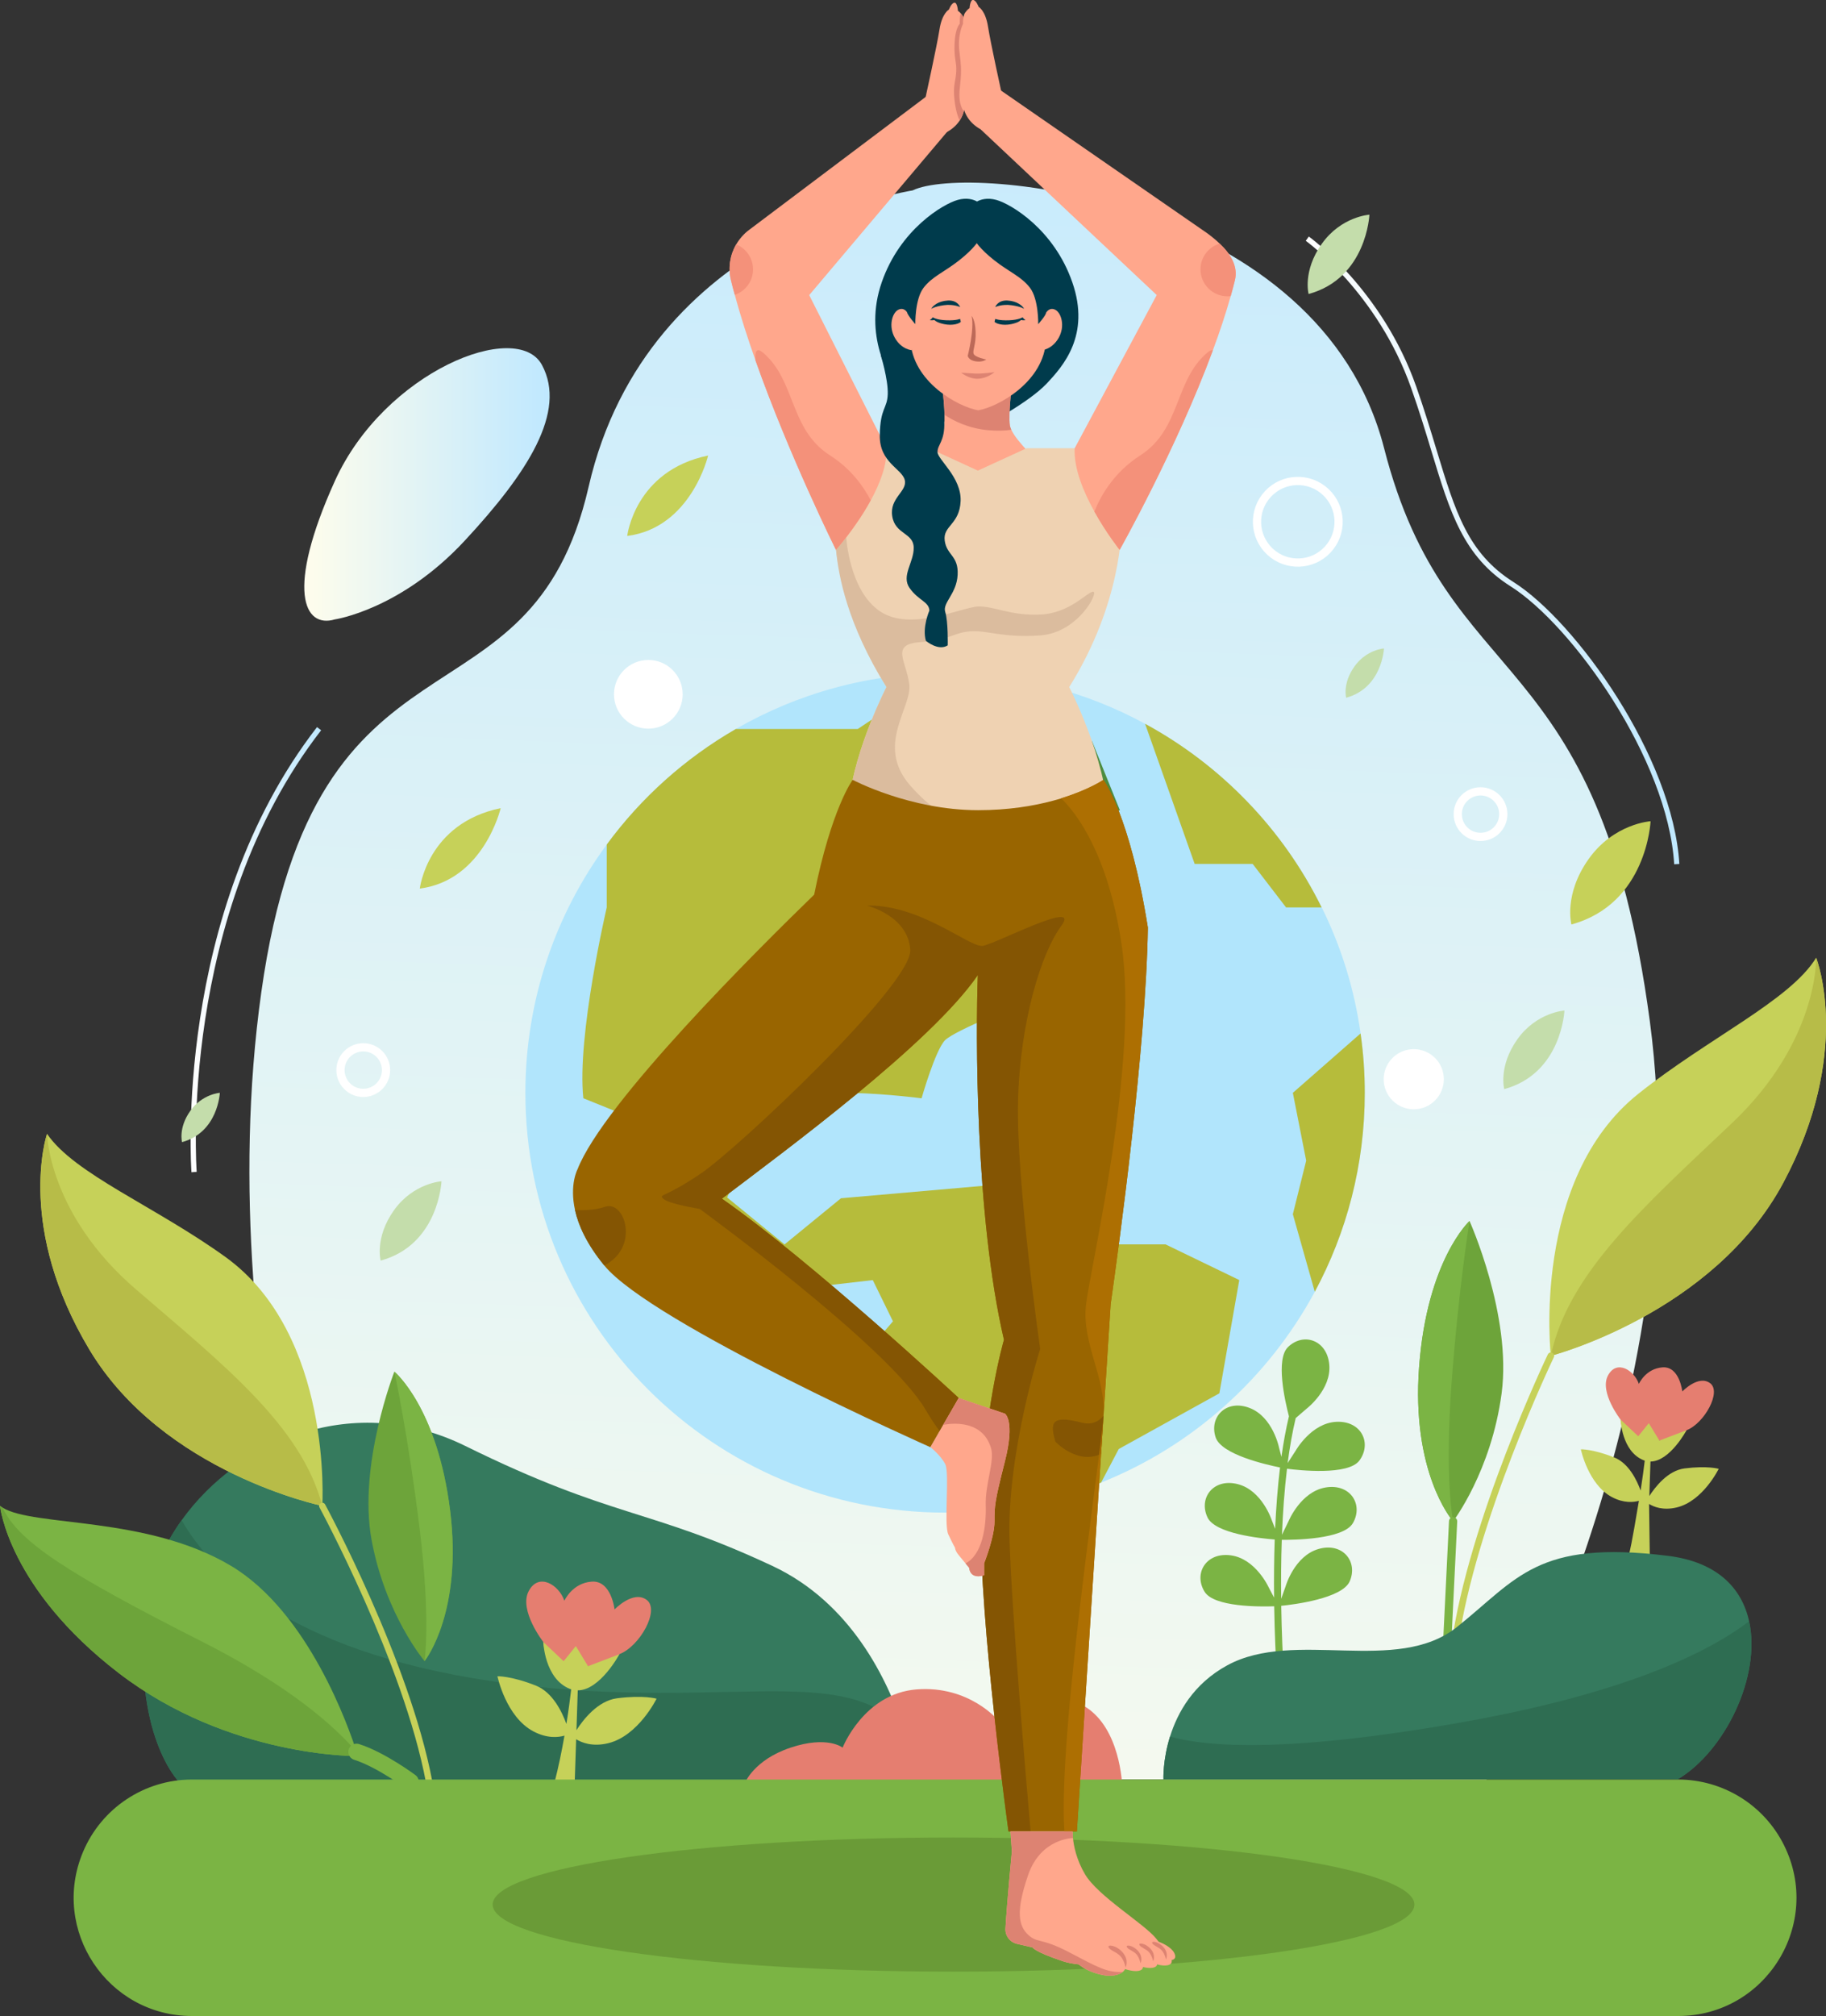 <svg width="222" height="245" viewBox="0 0 222 245" fill="none" xmlns="http://www.w3.org/2000/svg">
<rect x="0" y="0" width="222" height="245" fill="#333333" stroke="none"/>
<g clip-path="url(#clip0_20_554)">
<path d="M110.94 23.145C110.94 23.145 78.695 28.035 71.567 59.142C64.439 90.243 38.378 73.527 31.77 120.571C25.154 167.615 43.352 216.262 43.352 216.262H180.72C180.72 216.262 206.819 170.725 200.577 124.068C194.336 77.41 176.056 84.802 168.276 54.474C160.495 24.146 117.77 19.807 110.94 23.145Z" fill="url(#paint0_linear_20_554)"/>
<path d="M188.545 164.771C188.545 164.771 208.282 159.666 216.804 143.742C225.206 128.039 220.929 116.72 220.809 116.397C220.802 116.391 220.803 116.391 220.803 116.391C217.615 121.597 207.706 126.126 199.165 132.942C186.118 143.362 188.545 164.771 188.545 164.771Z" fill="#C6D159"/>
<path d="M188.545 164.771C188.545 164.771 208.282 159.666 216.804 143.742C225.206 128.039 220.929 116.72 220.809 116.397C220.802 116.391 220.802 116.391 220.802 116.391C220.802 116.391 221.126 126.481 210.589 136.47C200.052 146.465 190.636 154.681 188.545 164.771Z" fill="#B7BC48"/>
<path d="M176.652 184.87C176.658 184.876 176.665 184.882 176.665 184.882C176.665 184.882 181.309 178.801 182.564 169.319C183.818 159.843 178.661 148.385 178.661 148.385C178.661 148.385 173.497 153.116 172.527 166.139C171.59 178.808 176.399 184.566 176.652 184.87Z" fill="#6DA43A"/>
<path d="M176.652 184.87C176.658 184.876 176.665 184.882 176.665 184.882C176.665 184.882 175.607 179.764 176.475 168.128C177.336 156.486 178.667 148.385 178.667 148.385C178.667 148.385 173.503 153.116 172.534 166.139C171.589 178.808 176.399 184.566 176.652 184.87Z" fill="#7BB444"/>
<path d="M176.861 200.439C177.051 200.433 177.21 200.287 177.241 200.091C179.326 184.965 188.818 165.145 188.913 164.942C189.008 164.74 188.925 164.505 188.722 164.404C188.52 164.309 188.285 164.391 188.184 164.594C188.089 164.79 178.547 184.73 176.443 199.983C176.411 200.205 176.563 200.407 176.785 200.433C176.811 200.439 176.836 200.445 176.861 200.439Z" fill="#C6D159"/>
<path d="M176.665 184.876L175.923 200.084" stroke="#7BB444" stroke-miterlimit="10" stroke-linecap="round"/>
<path d="M53.053 216.528L51.614 201.871" stroke="#7BB444" stroke-width="2" stroke-miterlimit="10" stroke-linecap="round"/>
<path d="M111.44 216.534H21.752C21.752 216.534 15.98 210.751 17.754 195.568C18.204 191.742 19.744 188.024 22.088 184.743C29.058 174.988 43.105 169.091 56.569 175.723C74.57 184.591 78.803 183.235 93.895 190.298C103.457 194.77 107.943 204.106 109.945 210.346C111.111 213.956 111.44 216.534 111.44 216.534Z" fill="#357A5E"/>
<path d="M111.44 216.534H21.752C21.752 216.534 15.98 210.751 17.754 195.568C18.204 191.742 19.744 188.024 22.088 184.743C25.357 190.526 34.583 200.61 59.839 204.316C87.135 208.319 102.538 201.592 109.951 210.346C111.111 213.956 111.44 216.534 111.44 216.534Z" fill="#2E6D52"/>
<path d="M43.51 213.411C43.51 213.411 27.86 213.639 14.427 203.315C1.001 192.99 0 183.007 0 183.007C0.095 183.083 0.203 183.159 0.317 183.223C4.15 185.579 17.843 184.185 28.082 190.292C37.548 195.935 42.446 210.061 43.358 212.905C43.46 213.228 43.51 213.411 43.51 213.411Z" fill="#7BB444"/>
<path d="M43.51 213.411C43.51 213.411 27.86 213.639 14.427 203.315C1.001 192.99 0 183.007 0 183.007C0.095 183.083 0.203 183.159 0.317 183.223C2.243 187.346 8.129 191.178 24.641 199.54C35.356 204.968 40.767 209.89 43.352 212.905C43.46 213.228 43.51 213.411 43.51 213.411Z" fill="#6DA43A"/>
<path d="M39.183 183.007C39.183 183.007 19.87 179.01 10.879 164.03C2.021 149.259 5.608 138.117 5.715 137.8C5.722 137.794 5.722 137.794 5.722 137.794C9.048 142.678 18.837 146.579 27.417 152.762C40.507 162.206 39.183 183.007 39.183 183.007Z" fill="#C6D159"/>
<path d="M39.183 183.007C39.183 183.007 19.87 179.01 10.879 164.03C2.021 149.259 5.608 138.117 5.715 137.8C5.722 137.794 5.722 137.794 5.722 137.794C5.722 137.794 5.886 147.555 16.544 156.708C27.195 165.867 36.686 173.354 39.183 183.007Z" fill="#B7BC48"/>
<path d="M51.627 201.858C51.621 201.864 51.614 201.871 51.614 201.871C51.614 201.871 46.837 196.214 45.17 187.112C43.51 178.01 47.946 166.697 47.946 166.697C47.946 166.697 53.16 171.023 54.719 183.565C56.233 195.764 51.855 201.554 51.627 201.858Z" fill="#6DA43A"/>
<path d="M51.627 201.858C51.621 201.864 51.614 201.871 51.614 201.871C51.614 201.871 52.394 196.879 51.006 185.674C49.625 174.469 47.952 166.697 47.952 166.697C47.952 166.697 53.167 171.023 54.725 183.565C56.233 195.764 51.855 201.554 51.627 201.858Z" fill="#7BB444"/>
<path d="M52.166 216.921C51.982 216.921 51.817 216.788 51.785 216.604C49.055 202.086 38.942 183.381 38.841 183.197C38.739 183.007 38.809 182.773 38.999 182.672C39.189 182.57 39.424 182.64 39.525 182.83C39.626 183.02 49.796 201.826 52.552 216.464C52.59 216.674 52.451 216.876 52.242 216.921C52.216 216.914 52.191 216.921 52.166 216.921Z" fill="#C6D159"/>
<path d="M49.916 216.528C49.916 216.528 46.305 213.836 43.352 212.905" stroke="#7BB444" stroke-width="2" stroke-miterlimit="10" stroke-linecap="round"/>
<path d="M90.544 216.718C90.544 216.718 91.627 213.88 96.12 212.385C100.612 210.89 102.443 212.385 102.443 212.385C102.443 212.385 105.028 205.81 111.434 205.31C117.84 204.81 121.337 209.053 121.337 209.053C121.337 209.053 123.916 205.557 129.41 206.475C134.903 207.394 136.151 213.69 136.405 216.528L90.544 216.718Z" fill="#E57E70"/>
<path d="M162.465 172.79C159.418 172.942 157.542 176.268 157.542 176.268L156.547 177.807C156.801 175.881 157.118 174.038 157.53 172.334L158.854 171.194C158.854 171.194 161.889 168.869 161.61 165.835C161.331 162.801 158.423 161.889 156.573 163.726C155.084 165.202 156.205 170.212 156.706 172.119C156.338 173.658 156.034 175.318 155.793 177.047L155.508 175.951C155.508 175.951 154.773 172.201 151.922 171.105C149.077 170.01 146.967 172.214 147.797 174.684C148.494 176.762 153.899 177.991 155.622 178.339C155.331 180.759 155.141 183.28 155.027 185.788L154.615 184.737C154.615 184.737 153.43 181.101 150.471 180.36C147.512 179.612 145.687 182.057 146.809 184.414C147.74 186.377 153.183 186.954 154.976 187.093C154.894 189.525 154.875 191.92 154.9 194.155L154.247 192.914C154.247 192.914 152.67 189.43 149.647 189.018C146.625 188.6 145.079 191.229 146.454 193.446C147.607 195.308 153.164 195.27 154.913 195.207C155.02 201.858 155.464 206.881 155.47 206.989L156.326 206.913C156.313 206.805 155.876 201.782 155.768 195.15C157.232 195.004 163.181 194.27 164.094 192.173C165.133 189.779 163.232 187.397 160.298 188.246C157.371 189.088 156.307 192.762 156.307 192.762L155.762 194.301C155.736 192.034 155.749 189.601 155.838 187.131C157.206 187.144 163.34 187.099 164.487 185.091C165.786 182.83 164.151 180.252 161.148 180.771C158.144 181.291 156.681 184.819 156.681 184.819L155.857 186.516C155.965 183.824 156.155 181.094 156.471 178.491C157.916 178.681 163.891 179.333 165.266 177.503C166.825 175.394 165.513 172.638 162.465 172.79Z" fill="#7BB444"/>
<path d="M197.029 172.531C197.029 172.531 194.431 169.199 195.483 167.178C196.541 165.158 198.696 166.538 199.247 168.185C199.247 168.185 200.071 166.31 202.136 166.171C204.202 166.032 204.531 169.104 204.531 169.104C204.531 169.104 206.489 167.039 207.915 168.097C209.334 169.154 207.192 172.993 205.038 173.816C205.038 173.816 204.151 175.223 201.034 175.077C197.916 174.931 197.017 173.525 197.029 172.531Z" fill="#E57E70"/>
<path d="M204.804 178.453C202.763 178.713 201.217 180.727 200.52 181.81L200.66 177.617C203.023 177.604 205.044 173.81 205.044 173.81L201.743 175.071L200.457 172.955L199.171 174.545L197.029 172.524C197.029 172.524 197.15 176.407 199.842 177.465C199.88 177.484 199.925 177.49 199.963 177.503C199.861 178.364 199.697 179.65 199.462 181.145C199.006 179.878 198.011 177.807 196.231 177.11C193.601 176.071 192.195 176.135 192.195 176.135C192.195 176.135 193.082 180.41 195.984 181.943C197.428 182.703 198.607 182.57 199.253 182.393C198.974 183.983 198.436 187.435 198.005 189.094H200.577L200.489 182.773C201.04 183.115 202.181 183.596 203.847 183.197C207.047 182.431 208.954 178.504 208.954 178.504C208.954 178.504 207.604 178.098 204.804 178.453Z" fill="#C6D159"/>
<path d="M204.024 216.205L141.448 216.255C141.448 216.255 141.347 213.931 142.247 211.042C143.159 208.122 145.098 204.613 149.217 202.377C157.39 197.931 169.784 203.587 177.14 197.722C184.496 191.856 186.828 187.099 202.77 189.075C208.814 189.823 211.78 193.028 212.654 197.038C214.124 203.79 209.683 212.797 204.024 216.205Z" fill="#357A5E"/>
<path d="M204.024 216.205L141.448 216.255C141.448 216.255 141.347 213.931 142.247 211.042C146.935 212.354 156.744 212.974 177.191 209.402C197.365 205.88 207.547 200.901 212.648 197.038C214.124 203.79 209.682 212.797 204.024 216.205Z" fill="#2E6D52"/>
<path d="M66.054 199.546C66.054 199.546 63.051 195.701 64.274 193.37C65.497 191.039 67.981 192.629 68.614 194.536C68.614 194.536 69.565 192.376 71.947 192.211C74.329 192.046 74.716 195.593 74.716 195.593C74.716 195.593 76.978 193.212 78.619 194.428C80.26 195.644 77.789 200.078 75.299 201.028C75.299 201.028 74.272 202.656 70.674 202.485C67.075 202.32 66.035 200.692 66.054 199.546Z" fill="#E57E70"/>
<path d="M75.026 206.387C72.676 206.684 70.883 209.009 70.084 210.263L70.243 205.424C72.967 205.411 75.305 201.034 75.305 201.034L71.491 202.491L70.008 200.046L68.526 201.883L66.055 199.552C66.055 199.552 66.194 204.037 69.305 205.253C69.349 205.272 69.4 205.285 69.444 205.297C69.33 206.292 69.14 207.774 68.861 209.503C68.329 208.04 67.189 205.652 65.136 204.841C62.101 203.644 60.479 203.714 60.479 203.714C60.479 203.714 61.499 208.648 64.857 210.415C66.53 211.296 67.886 211.144 68.627 210.928C68.304 212.765 67.898 214.773 67.398 216.693H69.869L70.046 211.365C70.68 211.758 71.998 212.316 73.924 211.853C77.612 210.966 79.823 206.437 79.823 206.437C79.823 206.437 78.264 205.975 75.026 206.387Z" fill="#C6D159"/>
<path d="M78.822 88.552C81.128 88.552 82.997 86.683 82.997 84.378C82.997 82.072 81.128 80.204 78.822 80.204C76.516 80.204 74.646 82.072 74.646 84.378C74.646 86.683 76.516 88.552 78.822 88.552Z" fill="url(#paint1_linear_20_554)"/>
<path d="M175.537 131.156C175.537 133.17 173.902 134.81 171.881 134.81C169.866 134.81 168.225 133.176 168.225 131.156C168.225 129.141 169.86 127.501 171.881 127.501C173.902 127.501 175.537 129.135 175.537 131.156Z" fill="url(#paint2_linear_20_554)"/>
<path d="M46.932 130.047C46.932 131.58 45.69 132.815 44.163 132.815C42.63 132.815 41.394 131.574 41.394 130.047C41.394 128.514 42.636 127.279 44.163 127.279C45.69 127.273 46.932 128.514 46.932 130.047Z" stroke="white" stroke-miterlimit="10"/>
<path d="M182.767 98.94C182.767 100.473 181.525 101.708 179.998 101.708C178.464 101.708 177.229 100.467 177.229 98.94C177.229 97.407 178.471 96.172 179.998 96.172C181.525 96.172 182.767 97.413 182.767 98.94Z" stroke="white" stroke-miterlimit="10"/>
<path d="M161.42 66.785C163.284 64.778 163.168 61.64 161.16 59.776C159.152 57.912 156.012 58.029 154.148 60.036C152.284 62.044 152.4 65.182 154.408 67.046C156.417 68.91 159.556 68.793 161.42 66.785Z" stroke="white" stroke-miterlimit="10"/>
<path d="M40.71 75.275C40.71 75.275 48.681 74.11 56.462 65.749C64.242 57.388 68.918 50.002 65.896 44.365C62.88 38.727 46.736 45.144 40.71 58.458C34.684 71.773 36.953 76.397 40.71 75.275Z" fill="url(#paint3_linear_20_554)"/>
<path d="M203.543 105.033C202.776 92.245 191.137 75.985 183.66 71.26C177.919 67.636 176.291 62.278 174.042 54.86C173.351 52.574 172.565 49.983 171.577 47.19C167.49 35.573 158.835 29.327 158.752 29.264L159.12 28.744C159.209 28.808 168.022 35.161 172.179 46.974C173.167 49.787 173.953 52.384 174.65 54.677C176.944 62.233 178.458 67.225 183.996 70.728C191.58 75.516 203.397 92.017 204.17 104.995L203.543 105.033Z" fill="url(#paint4_linear_20_554)"/>
<path d="M23.279 142.462C23.254 142.152 20.998 111.007 38.543 88.362L39.043 88.748C21.651 111.203 23.887 142.101 23.913 142.412L23.279 142.462Z" fill="url(#paint5_linear_20_554)"/>
<path d="M204.018 245H23.342C13.072 245 6.114 234.542 10.087 225.073C12.33 219.733 17.551 216.262 23.342 216.262H204.018C209.48 216.262 214.473 219.359 216.899 224.249C221.633 233.801 214.682 245 204.018 245Z" fill="#7BB444"/>
<path d="M115.926 239.61C146.871 239.61 171.957 235.96 171.957 231.458C171.957 226.955 146.871 223.305 115.926 223.305C84.981 223.305 59.896 226.955 59.896 231.458C59.896 235.96 84.981 239.61 115.926 239.61Z" fill="#6A9B37"/>
<path d="M165.925 132.815C165.925 141.556 163.72 149.791 159.849 156.986C154.203 167.457 145.009 175.723 133.877 180.17C131.855 180.993 129.765 181.677 127.623 182.228C123.561 183.273 119.297 183.824 114.9 183.824C86.723 183.824 63.875 160.99 63.875 132.815C63.875 121.521 67.55 111.07 73.778 102.626C77.966 96.926 83.32 92.131 89.479 88.584C96.962 84.276 105.649 81.806 114.9 81.806C123.707 81.806 131.989 84.036 139.224 87.963C148.488 92.992 156.015 100.802 160.691 110.272C163.036 115.01 164.658 120.172 165.418 125.601C165.754 127.957 165.925 130.364 165.925 132.815Z" fill="#B1E5FC"/>
<path d="M150.668 155.561L148.247 169.325L136.018 176.09L133.87 180.17C131.849 180.993 129.758 181.677 127.617 182.228V173.582H115.686L106.112 163.422L108.564 160.578L106.112 155.568L93.706 156.993L82.313 145.617L78.657 136.59L70.921 133.468C70.116 125.873 73.766 110.285 73.766 110.285V102.633C77.954 96.932 83.308 92.137 89.467 88.59H104.287L108.557 85.746H114.887V92.257L104.281 96.736L112.036 101.74L118.651 96.736L127.604 99.979L133.566 110.285L124.379 113.002V121.952C124.379 121.952 116.072 125.208 114.887 126.424C113.702 127.647 112.042 133.474 112.042 133.474C112.042 133.474 107.943 132.936 103.875 132.828C99.801 132.727 93.699 132.828 93.699 132.828L88.408 145.534L95.385 151.229L102.24 145.623L121.768 143.913L131.957 151.229H141.708L150.668 155.561Z" fill="#B6BC3B"/>
<path d="M119.202 85.062V91.022L128.833 95.773L130.734 99.022L136.158 98.484L132.768 90.079L126.121 86.823L124.765 85.062H119.202Z" fill="#4D8C3F"/>
<path d="M160.679 110.278H156.357L152.296 104.989H145.244L139.218 87.963C148.482 92.992 156.009 100.802 160.679 110.278Z" fill="#B6BC3B"/>
<path d="M165.925 132.815C165.925 141.556 163.72 149.791 159.849 156.986L157.181 147.561L158.803 141.05L157.181 132.809L165.412 125.594C165.754 127.957 165.925 130.364 165.925 132.815Z" fill="#B6BC3B"/>
<path d="M191.048 112.349C191.048 112.349 190.072 108.726 193.139 104.4C196.205 100.08 200.672 99.801 200.672 99.801C200.672 99.801 200.254 109.841 191.048 112.349Z" fill="#C6D159"/>
<path d="M159.095 35.731C159.095 35.731 158.347 32.944 160.704 29.625C163.061 26.306 166.489 26.09 166.489 26.09C166.489 26.09 166.166 33.799 159.095 35.731Z" fill="#C4DDAB"/>
<path d="M46.279 153.199C46.279 153.199 45.532 150.412 47.889 147.092C50.246 143.773 53.674 143.558 53.674 143.558C53.674 143.558 53.35 151.273 46.279 153.199Z" fill="#C4DDAB"/>
<path d="M22.132 138.801C22.132 138.801 21.663 137.072 23.133 135.007C24.597 132.942 26.726 132.809 26.726 132.809C26.726 132.809 26.523 137.604 22.132 138.801Z" fill="#C4DDAB"/>
<path d="M163.663 84.796C163.663 84.796 163.194 83.067 164.664 81.002C166.128 78.937 168.257 78.804 168.257 78.804C168.257 78.804 168.054 83.599 163.663 84.796Z" fill="#C4DDAB"/>
<path d="M182.881 132.359C182.881 132.359 182.139 129.604 184.471 126.31C186.803 123.023 190.199 122.807 190.199 122.807C190.199 122.807 189.882 130.446 182.881 132.359Z" fill="#C4DDAB"/>
<path d="M86.089 55.361C86.089 55.361 84.043 64.134 76.256 65.134C76.256 65.134 77.168 57.204 86.089 55.361Z" fill="#C6D159"/>
<path d="M60.871 98.212C60.871 98.212 58.825 106.984 51.038 107.985C51.038 107.992 51.95 100.055 60.871 98.212Z" fill="#C6D159"/>
<path d="M130.373 34.319C128.143 27.864 122.89 24.786 121.141 24.298C120.001 23.981 119.202 24.26 118.784 24.488C118.366 24.254 117.561 23.975 116.427 24.298C114.678 24.786 109.426 27.864 107.195 34.319C104.965 40.773 108.057 45.783 109.527 48.197C110.997 50.61 118.448 52.346 118.448 52.346L119.722 51.7C119.722 51.7 124.968 49.027 127.281 46.588C129.207 44.523 132.61 40.773 130.373 34.319Z" fill="#003B4C"/>
<path d="M126.47 56.305C126.47 56.305 122.953 58.522 118.778 59.009C114.608 58.522 111.086 56.305 111.086 56.305C111.086 56.305 114.558 53.201 114.78 51.7C114.83 51.364 114.843 50.914 114.83 50.414C114.792 48.653 114.475 46.29 114.475 46.29L118.778 46.024L123.08 46.29C123.08 46.29 122.56 50.186 122.776 51.693C122.801 51.852 122.858 52.029 122.947 52.219C123.688 53.828 126.47 56.305 126.47 56.305Z" fill="#FFA78C"/>
<path d="M122.776 51.7C122.801 51.858 122.858 52.035 122.947 52.225C122.256 52.339 121.325 52.384 120.089 52.276C117.701 52.054 115.876 51.111 114.83 50.414C114.792 48.653 114.475 46.29 114.475 46.29L118.778 46.024L123.08 46.29C123.08 46.297 122.56 50.192 122.776 51.7Z" fill="#DD8372"/>
<path d="M127.262 36.422C127.243 34.11 125.988 31.969 123.948 30.886C121.477 29.581 118.93 29.46 118.93 29.46C118.93 29.46 116.383 29.581 113.911 30.886C111.871 31.962 110.617 34.11 110.598 36.422C110.591 37.631 110.604 39.247 110.686 41.293C110.883 46.411 116.535 49.464 118.93 49.863C121.325 49.464 126.97 46.404 127.173 41.293C127.255 39.247 127.274 37.625 127.262 36.422Z" fill="#FFA78C"/>
<path d="M129.993 83.497C129.993 83.497 134.542 92.314 134.681 99.206L118.879 102.392L103.083 99.206C103.096 98.623 103.14 98.028 103.21 97.426C103.957 90.889 107.772 83.491 107.772 83.491C102.988 75.858 101.816 68.897 101.524 65.781C101.423 64.678 101.436 64.058 101.436 64.058L105.155 54.468H112.948L118.885 57.191L124.822 54.468H132.622L136.341 64.058C136.329 64.058 136.468 73.16 129.993 83.497Z" fill="#EFD2B2"/>
<path d="M98.382 35.864L107.772 54.474C107.873 56.457 106.992 58.743 105.865 60.808C104.065 64.108 101.638 66.832 101.638 66.832C101.638 66.832 95.98 55.45 91.855 43.807C90.899 41.122 90.031 38.417 89.334 35.839C89.169 35.243 89.01 34.654 88.871 34.072C88.497 32.558 88.751 31 89.505 29.707C89.904 29.017 90.449 28.396 91.114 27.908L112.663 11.687L115.755 15.303L98.382 35.864Z" fill="#FFA78C"/>
<path d="M112.53 11.826C112.53 11.826 113.911 5.568 114.222 3.579C114.532 1.596 115.362 1.172 115.362 1.172C115.362 1.172 115.641 0.405 116.015 0.329C116.395 0.253 116.465 1.324 116.465 1.324C116.465 1.324 116.706 1.438 117.016 1.894C117.327 2.35 117.257 3.458 117.257 3.458C117.257 3.458 117.498 3.23 117.637 4.029C117.777 4.833 117.396 7.538 117.396 7.538C117.396 7.538 117.637 11.699 117.187 13.492C116.737 15.284 115.103 16.241 114.013 16.469C112.923 16.71 112.53 11.826 112.53 11.826Z" fill="#FFA78C"/>
<path d="M150.135 34.065C149.983 34.692 149.812 35.332 149.628 35.978C149.026 38.119 148.285 40.349 147.455 42.578C142.994 54.626 136.126 66.819 136.126 66.819C136.126 66.819 134.523 64.811 133.053 62.164C131.735 59.795 130.525 56.9 130.658 54.468L140.631 35.858L119.247 15.741L121.413 10.806L146.79 28.358C147.303 28.738 147.816 29.15 148.285 29.606C149.597 30.848 150.553 32.361 150.135 34.065Z" fill="#FFA78C"/>
<path d="M121.813 11.49C121.813 11.49 120.431 5.232 120.121 3.243C119.81 1.261 118.98 0.836 118.98 0.836C118.98 0.836 118.702 0.07 118.328 -0.006C117.948 -0.082 117.878 0.988 117.878 0.988C117.878 0.988 117.637 1.102 117.327 1.558C117.016 2.014 117.086 3.123 117.086 3.123C117.086 3.123 116.845 2.895 116.706 3.693C116.566 4.497 116.946 7.202 116.946 7.202C116.946 7.202 116.706 11.364 117.156 13.156C117.605 14.949 119.24 15.905 120.33 16.133C121.413 16.38 121.813 11.49 121.813 11.49Z" fill="#FFA78C"/>
<path d="M118.936 29.277C118.936 29.277 118.461 30.182 116.623 31.633C114.779 33.084 113.335 33.596 112.277 34.984C111.219 36.371 111.282 39.386 111.282 39.386C111.282 39.386 110.769 39.506 110.198 37.726C109.622 35.947 110.262 31 112.917 29.644C115.565 28.282 118.936 29.277 118.936 29.277Z" fill="#003B4C"/>
<path d="M110.256 37.916C110.256 37.916 109.863 37.277 109.166 37.669C108.469 38.062 107.987 39.658 108.805 41.077C109.622 42.496 110.857 42.559 110.857 42.559L111.276 39.386C111.282 39.386 110.401 38.417 110.256 37.916Z" fill="#FFA78C"/>
<path d="M118.569 29.277C118.569 29.277 119.044 30.182 120.881 31.633C122.725 33.084 124.17 33.596 125.228 34.984C126.286 36.371 126.223 39.386 126.223 39.386C126.223 39.386 126.736 39.506 127.306 37.726C127.876 35.947 127.243 31 124.588 29.644C121.939 28.282 118.569 29.277 118.569 29.277Z" fill="#003B4C"/>
<path d="M127.249 37.916C127.249 37.916 127.642 37.277 128.339 37.669C129.036 38.062 129.517 39.658 128.7 41.077C127.883 42.496 126.647 42.559 126.647 42.559L126.229 39.386C126.223 39.386 127.103 38.417 127.249 37.916Z" fill="#FFA78C"/>
<path d="M118.879 100.657C118.879 100.657 118.518 100.625 117.903 100.454L118.879 100.657Z" fill="#996500"/>
<path d="M126.47 77.22C121.889 77.543 120.045 76.568 117.948 76.726C115.85 76.891 115.521 77.79 111.89 78.037C108.253 78.284 110.135 80.242 110.541 83.098C110.952 85.955 106.378 90.528 110.629 95.424C113.601 98.851 116.459 100.042 117.91 100.448L103.216 97.426C103.964 90.889 107.778 83.491 107.778 83.491C102.994 75.858 101.936 69.936 101.645 66.819L102.887 65.305C102.887 65.305 103.235 71.747 106.973 74.281C110.712 76.815 116.94 73.787 118.885 73.711C120.837 73.629 122.807 74.851 126.476 74.686C130.145 74.528 132.267 71.83 132.926 71.912C133.573 72.001 131.044 76.897 126.47 77.22Z" fill="#DBBC9E"/>
<path d="M139.554 112.723C139.44 120.071 138.559 129.762 137.583 138.484C136.608 147.213 135.53 154.979 135.03 158.488L134.162 172.062L133.864 176.686L130.924 222.571H122.611C122.611 222.571 119.094 197.228 119.247 184.559C119.323 178.219 120.026 172.79 120.71 168.939C121.394 165.088 122.06 162.827 122.06 162.827C118.524 147.663 118.632 125.373 118.879 118.506C113.119 126.874 95.416 139.872 87.769 145.674C98.629 153.243 116.566 169.908 116.566 169.908L114.247 173.937L113.126 175.881C113.126 175.881 79.265 160.857 73.474 153.8C71.332 151.197 70.325 148.917 69.913 147.073C69.21 143.944 70.217 142.095 70.217 142.095C73.366 134.012 92.185 115.32 98.984 108.726C101.081 98.231 103.666 94.772 103.666 94.772C103.666 94.772 110.61 98.459 118.911 98.459C122.579 98.459 125.627 97.952 128.009 97.312C128.358 97.223 128.694 97.122 129.017 97.027C132.394 95.995 134.162 94.778 134.162 94.778C134.162 94.778 137.381 99.073 139.554 112.723Z" fill="#996500"/>
<path d="M123.77 133.803C123.523 143.482 126.463 163.935 126.463 163.935C126.463 163.935 122.402 176.591 122.738 187.201C123.01 196.011 124.727 216.027 125.298 222.564H122.611C122.611 222.564 119.094 197.221 119.246 184.553C119.323 178.212 120.026 172.784 120.71 168.933C121.394 165.082 122.06 162.82 122.06 162.82C118.524 147.656 118.632 125.366 118.879 118.5C113.119 126.867 95.416 139.865 87.768 145.667C98.629 153.237 116.566 169.902 116.566 169.902L114.247 173.93C113.74 173.259 113.164 172.398 112.505 171.283C107.968 163.568 85.063 146.915 85.063 146.915C85.063 146.915 81.267 146.301 80.653 145.693C80.038 145.078 80.653 145.693 85.19 142.627C89.726 139.561 110.914 119.602 110.667 115.441C110.42 111.273 105.396 110.05 105.396 110.05C112.017 109.93 117.891 115.194 119.487 114.946C121.078 114.699 131.494 109.189 129.042 112.501C126.59 115.802 124.018 124.125 123.77 133.803Z" fill="#845503"/>
<path d="M122.174 177.585C120.907 182.564 120.907 183.014 120.907 184.914C120.907 186.814 119.646 189.981 119.646 189.981V191.432C119.646 191.432 118.005 192.059 117.821 190.526C117.821 190.526 117.631 190.292 117.384 189.994C117.118 189.671 116.788 189.265 116.554 188.987C116.104 188.442 116.104 188.081 116.104 188.081C116.104 188.081 115.831 187.625 115.286 186.453C114.741 185.275 115.47 179.029 114.925 177.946C114.38 176.863 113.113 175.869 113.113 175.869L114.665 173.164L116.554 169.896L122.167 171.796C122.174 171.796 123.441 172.613 122.174 177.585Z" fill="#FFA78C"/>
<path d="M142.443 238.21C142.583 238.875 141.702 239.002 140.682 238.736C140.593 239.192 139.833 239.261 138.958 239.046C138.927 239.584 138.078 239.66 137.114 239.394C137 239.363 136.886 239.325 136.779 239.293C136.728 239.42 136.633 239.54 136.506 239.648H136.5C136.044 240.028 135.15 240.23 134.098 240.028C132.514 239.724 131.551 239.065 131.146 238.729C130.411 238.647 129.758 238.526 129.232 238.349C125.703 237.171 125.538 236.671 125.538 236.671L123.637 236.234C122.776 236.031 122.186 235.245 122.237 234.365C122.427 231.16 123.017 225.009 123.017 225.009L122.852 222.577H130.404C130.404 222.577 130.392 222.881 130.449 223.381C130.544 224.338 130.873 226.023 131.919 227.784C133.516 230.463 139.053 233.738 140.561 235.587C140.669 235.72 140.764 235.847 140.859 235.967C141.296 236.132 142.38 236.607 142.754 237.323C143.032 237.849 142.842 238.127 142.443 238.21Z" fill="#FFA78C"/>
<path d="M107.068 43.13C107.068 43.13 107.987 46.081 107.93 47.893C107.867 49.704 107.024 49.521 106.961 52.871C106.897 56.222 109.654 56.944 109.996 58.331C110.344 59.719 108.12 60.504 108.475 62.734C108.83 64.963 111.048 64.723 111.086 66.534C111.124 68.346 109.527 69.974 110.598 71.481C111.669 72.989 112.936 73.109 112.993 74.199C112.993 74.199 112.087 76.251 112.568 77.879C112.568 77.879 114.076 79.165 115.223 78.43C115.223 78.43 115.286 75.522 114.919 74.376C114.558 73.23 116.307 72.203 116.427 69.853C116.547 67.503 115.096 67.503 114.856 65.692C114.615 63.88 116.668 63.76 116.788 60.897C116.909 58.028 114.007 55.855 113.981 54.949C113.956 54.043 114.881 53.651 114.805 51.275C114.748 48.9 107.068 43.13 107.068 43.13Z" fill="#003B4C"/>
<path d="M134.162 172.062L133.864 176.686C130.968 178.054 128.307 175.197 128.307 175.197C127.693 172.993 127.693 171.891 131.494 172.885C132.717 173.202 133.56 172.765 134.162 172.062Z" fill="#845503"/>
<path d="M73.468 153.781C71.326 151.178 70.319 148.898 69.907 147.054C71.117 147.105 72.473 147.035 73.544 146.662C75.996 145.807 77.802 151.596 73.468 153.781Z" fill="#845503"/>
<path d="M134.162 172.062L133.864 176.686L130.924 222.571H129.41C128.599 210.821 133.864 176.686 134.162 172.062Z" fill="#AD6F02"/>
<path d="M139.554 112.723C139.44 120.071 138.559 129.762 137.583 138.484C136.608 147.213 135.53 154.979 135.03 158.488L134.162 172.062C134.46 167.438 131.532 163.276 132.027 158.665C132.514 154.047 138.546 129.198 136.335 114.617C134.681 103.71 130.842 98.794 129.011 97.008C132.388 95.976 134.156 94.759 134.156 94.759C134.156 94.759 137.381 99.073 139.554 112.723Z" fill="#AD6F02"/>
<path d="M105.858 60.802C104.059 64.102 101.632 66.826 101.632 66.826C101.632 66.826 95.974 55.443 91.849 43.801C91.754 42.654 92.001 42.217 92.749 42.844C96.791 46.265 95.936 52.162 100.91 55.342C103.457 56.97 104.978 59.104 105.858 60.802Z" fill="#F4917A"/>
<path d="M147.455 42.585C142.994 54.632 136.126 66.826 136.126 66.826C136.126 66.826 134.523 64.818 133.053 62.17C133.75 60.409 135.334 57.451 138.623 55.348C143.603 52.162 142.747 46.271 146.784 42.851C147.094 42.591 147.309 42.509 147.455 42.585Z" fill="#F4917A"/>
<path d="M91.551 32.735C91.551 34.173 90.626 35.395 89.334 35.833C89.169 35.237 89.01 34.648 88.871 34.065C88.497 32.551 88.751 30.993 89.505 29.701C90.702 30.182 91.551 31.361 91.551 32.735Z" fill="#F4917A"/>
<path d="M150.135 34.065C149.983 34.692 149.812 35.332 149.628 35.978C149.495 36.004 149.362 36.01 149.236 36.01C147.423 36.01 145.953 34.547 145.953 32.735C145.953 31.253 146.936 30.005 148.285 29.606C149.597 30.848 150.553 32.361 150.135 34.065Z" fill="#F4917A"/>
<path d="M113.214 37.536C113.214 37.536 113.582 37.258 114.748 37.093C115.914 36.928 116.731 37.315 116.731 37.315C116.731 37.315 116.427 36.46 115.242 36.523C114.051 36.586 113.379 37.188 113.214 37.536Z" fill="#003B4C"/>
<path d="M118.125 38.398C118.125 38.398 118.556 38.81 118.613 40.33C118.676 41.85 118.226 42.559 118.366 42.99C118.512 43.421 119.899 43.687 119.899 43.687C119.899 43.687 119.468 44.054 118.594 43.909C117.713 43.763 117.656 43.231 117.656 43.231C117.656 43.231 118.493 39.988 118.125 38.398Z" fill="#BC6958"/>
<path d="M116.725 38.753C116.725 38.753 116.281 38.968 115.058 38.924C113.835 38.879 113.392 38.556 113.392 38.556C113.36 38.689 113.043 38.898 113.043 38.898C113.246 38.943 113.462 38.917 113.601 38.892C113.709 39.006 114 39.228 114.786 39.392C115.876 39.614 116.661 39.304 116.813 39.107L116.725 38.753Z" fill="#003B4C"/>
<path d="M124.512 37.536C124.512 37.536 124.144 37.258 122.979 37.093C121.813 36.928 120.995 37.315 120.995 37.315C120.995 37.315 121.299 36.46 122.484 36.523C123.675 36.586 124.347 37.188 124.512 37.536Z" fill="#003B4C"/>
<path d="M121.002 38.753C121.002 38.753 121.445 38.968 122.668 38.924C123.891 38.879 124.334 38.556 124.334 38.556C124.366 38.689 124.683 38.898 124.683 38.898C124.48 38.943 124.265 38.917 124.125 38.892C124.018 39.006 123.726 39.228 122.94 39.392C121.851 39.614 121.065 39.304 120.913 39.107L121.002 38.753Z" fill="#003B4C"/>
<path d="M116.858 45.289C116.858 45.289 117.669 45.353 118.556 45.397C119.443 45.441 120.9 45.226 120.9 45.226C120.9 45.226 120.121 45.948 118.968 46.024C117.821 46.1 116.858 45.289 116.858 45.289Z" fill="#DD8372"/>
<path d="M117.181 13.505C117.181 13.505 116.465 12.808 116.68 10.806C116.896 8.805 116.902 8.317 116.642 6.271C116.383 4.231 117.086 2.882 117.086 2.882C117.086 2.882 117.054 2.508 117.137 2.166C117.137 2.166 117.099 1.957 116.883 1.723C116.674 1.489 116.68 2.901 116.68 2.901C116.68 2.901 116.136 3.37 116.053 5.289C115.971 7.208 116.319 7.474 116.256 8.697C116.193 9.919 115.844 10.287 116.04 12.105C116.237 13.922 116.68 14.638 116.68 14.638C116.68 14.638 117.042 14.1 117.181 13.505Z" fill="#DD8372"/>
<path d="M136.506 239.641C136.05 240.021 135.157 240.224 134.105 240.021C132.521 239.717 131.558 239.059 131.152 238.723C130.417 238.641 129.765 238.52 129.239 238.343C125.709 237.165 125.545 236.664 125.545 236.664L123.644 236.227C122.782 236.024 122.193 235.239 122.244 234.359C122.434 231.153 123.023 225.003 123.023 225.003L122.858 222.571H130.411C130.411 222.571 130.398 222.875 130.455 223.375C130.455 223.375 126.552 223.375 125 227.86C123.447 232.351 123.859 234.067 125 235.131C126.14 236.189 126.552 235.454 129.98 237.253C133.401 239.046 134.624 239.768 136.506 239.641Z" fill="#DD8372"/>
<path d="M122.174 177.585C120.907 182.564 120.907 183.014 120.907 184.914C120.907 186.814 119.646 189.981 119.646 189.981V191.432C119.646 191.432 118.005 192.059 117.821 190.526C117.821 190.526 117.631 190.292 117.384 189.994C119.418 188.955 119.925 185.566 119.842 182.95C119.76 180.341 120.945 177.566 120.495 176.014C119.354 172.062 114.672 173.164 114.672 173.164L116.56 169.896L122.174 171.796C122.174 171.796 123.441 172.613 122.174 177.585Z" fill="#DD8372"/>
<path d="M136.848 239.097C136.848 239.097 136.696 238.267 136.234 237.747C135.771 237.228 135.036 237.076 134.795 236.677C134.548 236.278 135.702 236.341 136.506 237.291C137.305 238.241 136.848 239.097 136.848 239.097Z" fill="#DD8372"/>
<path d="M138.66 238.59C138.66 238.59 138.534 237.925 138.166 237.5C137.792 237.082 137.203 236.956 137.007 236.633C136.81 236.309 137.735 236.36 138.388 237.127C139.034 237.893 138.66 238.59 138.66 238.59Z" fill="#DD8372"/>
<path d="M140.194 238.343C140.194 238.343 140.067 237.678 139.7 237.253C139.326 236.835 138.737 236.709 138.54 236.386C138.344 236.062 139.269 236.113 139.921 236.88C140.568 237.652 140.194 238.343 140.194 238.343Z" fill="#DD8372"/>
<path d="M141.753 238.127C141.753 238.127 141.626 237.462 141.258 237.038C140.885 236.62 140.295 236.493 140.099 236.17C139.902 235.847 140.827 235.898 141.48 236.664C142.126 237.437 141.753 238.127 141.753 238.127Z" fill="#DD8372"/>
</g>
<defs>
<linearGradient id="paint0_linear_20_554" x1="111.438" y1="263.44" x2="121.923" y2="-24.631" gradientUnits="userSpaceOnUse">
<stop stop-color="#FFFDEC"/>
<stop offset="1" stop-color="#BFE8FF"/>
</linearGradient>
<linearGradient id="paint1_linear_20_554" x1="78.6" y1="90.45" x2="79.045" y2="78.215" gradientUnits="userSpaceOnUse">
<stop stop-color="white"/>
<stop offset="1" stop-color="white"/>
</linearGradient>
<linearGradient id="paint2_linear_20_554" x1="171.69" y1="136.461" x2="172.08" y2="125.762" gradientUnits="userSpaceOnUse">
<stop stop-color="white"/>
<stop offset="1" stop-color="white"/>
</linearGradient>
<linearGradient id="paint3_linear_20_554" x1="36.992" y1="58.875" x2="66.823" y2="58.875" gradientUnits="userSpaceOnUse">
<stop stop-color="#FFFDEC"/>
<stop offset="1" stop-color="#BFE8FF"/>
</linearGradient>
<linearGradient id="paint4_linear_20_554" x1="158.758" y1="66.892" x2="204.177" y2="66.892" gradientUnits="userSpaceOnUse">
<stop stop-color="white"/>
<stop offset="1" stop-color="#BFE8FF"/>
</linearGradient>
<linearGradient id="paint5_linear_20_554" x1="23.175" y1="115.413" x2="39.044" y2="115.413" gradientUnits="userSpaceOnUse">
<stop stop-color="white"/>
<stop offset="1" stop-color="#BFE8FF"/>
</linearGradient>
<clipPath id="clip0_20_554">
<rect width="222" height="245" fill="white"/>
</clipPath>
</defs>
</svg>
